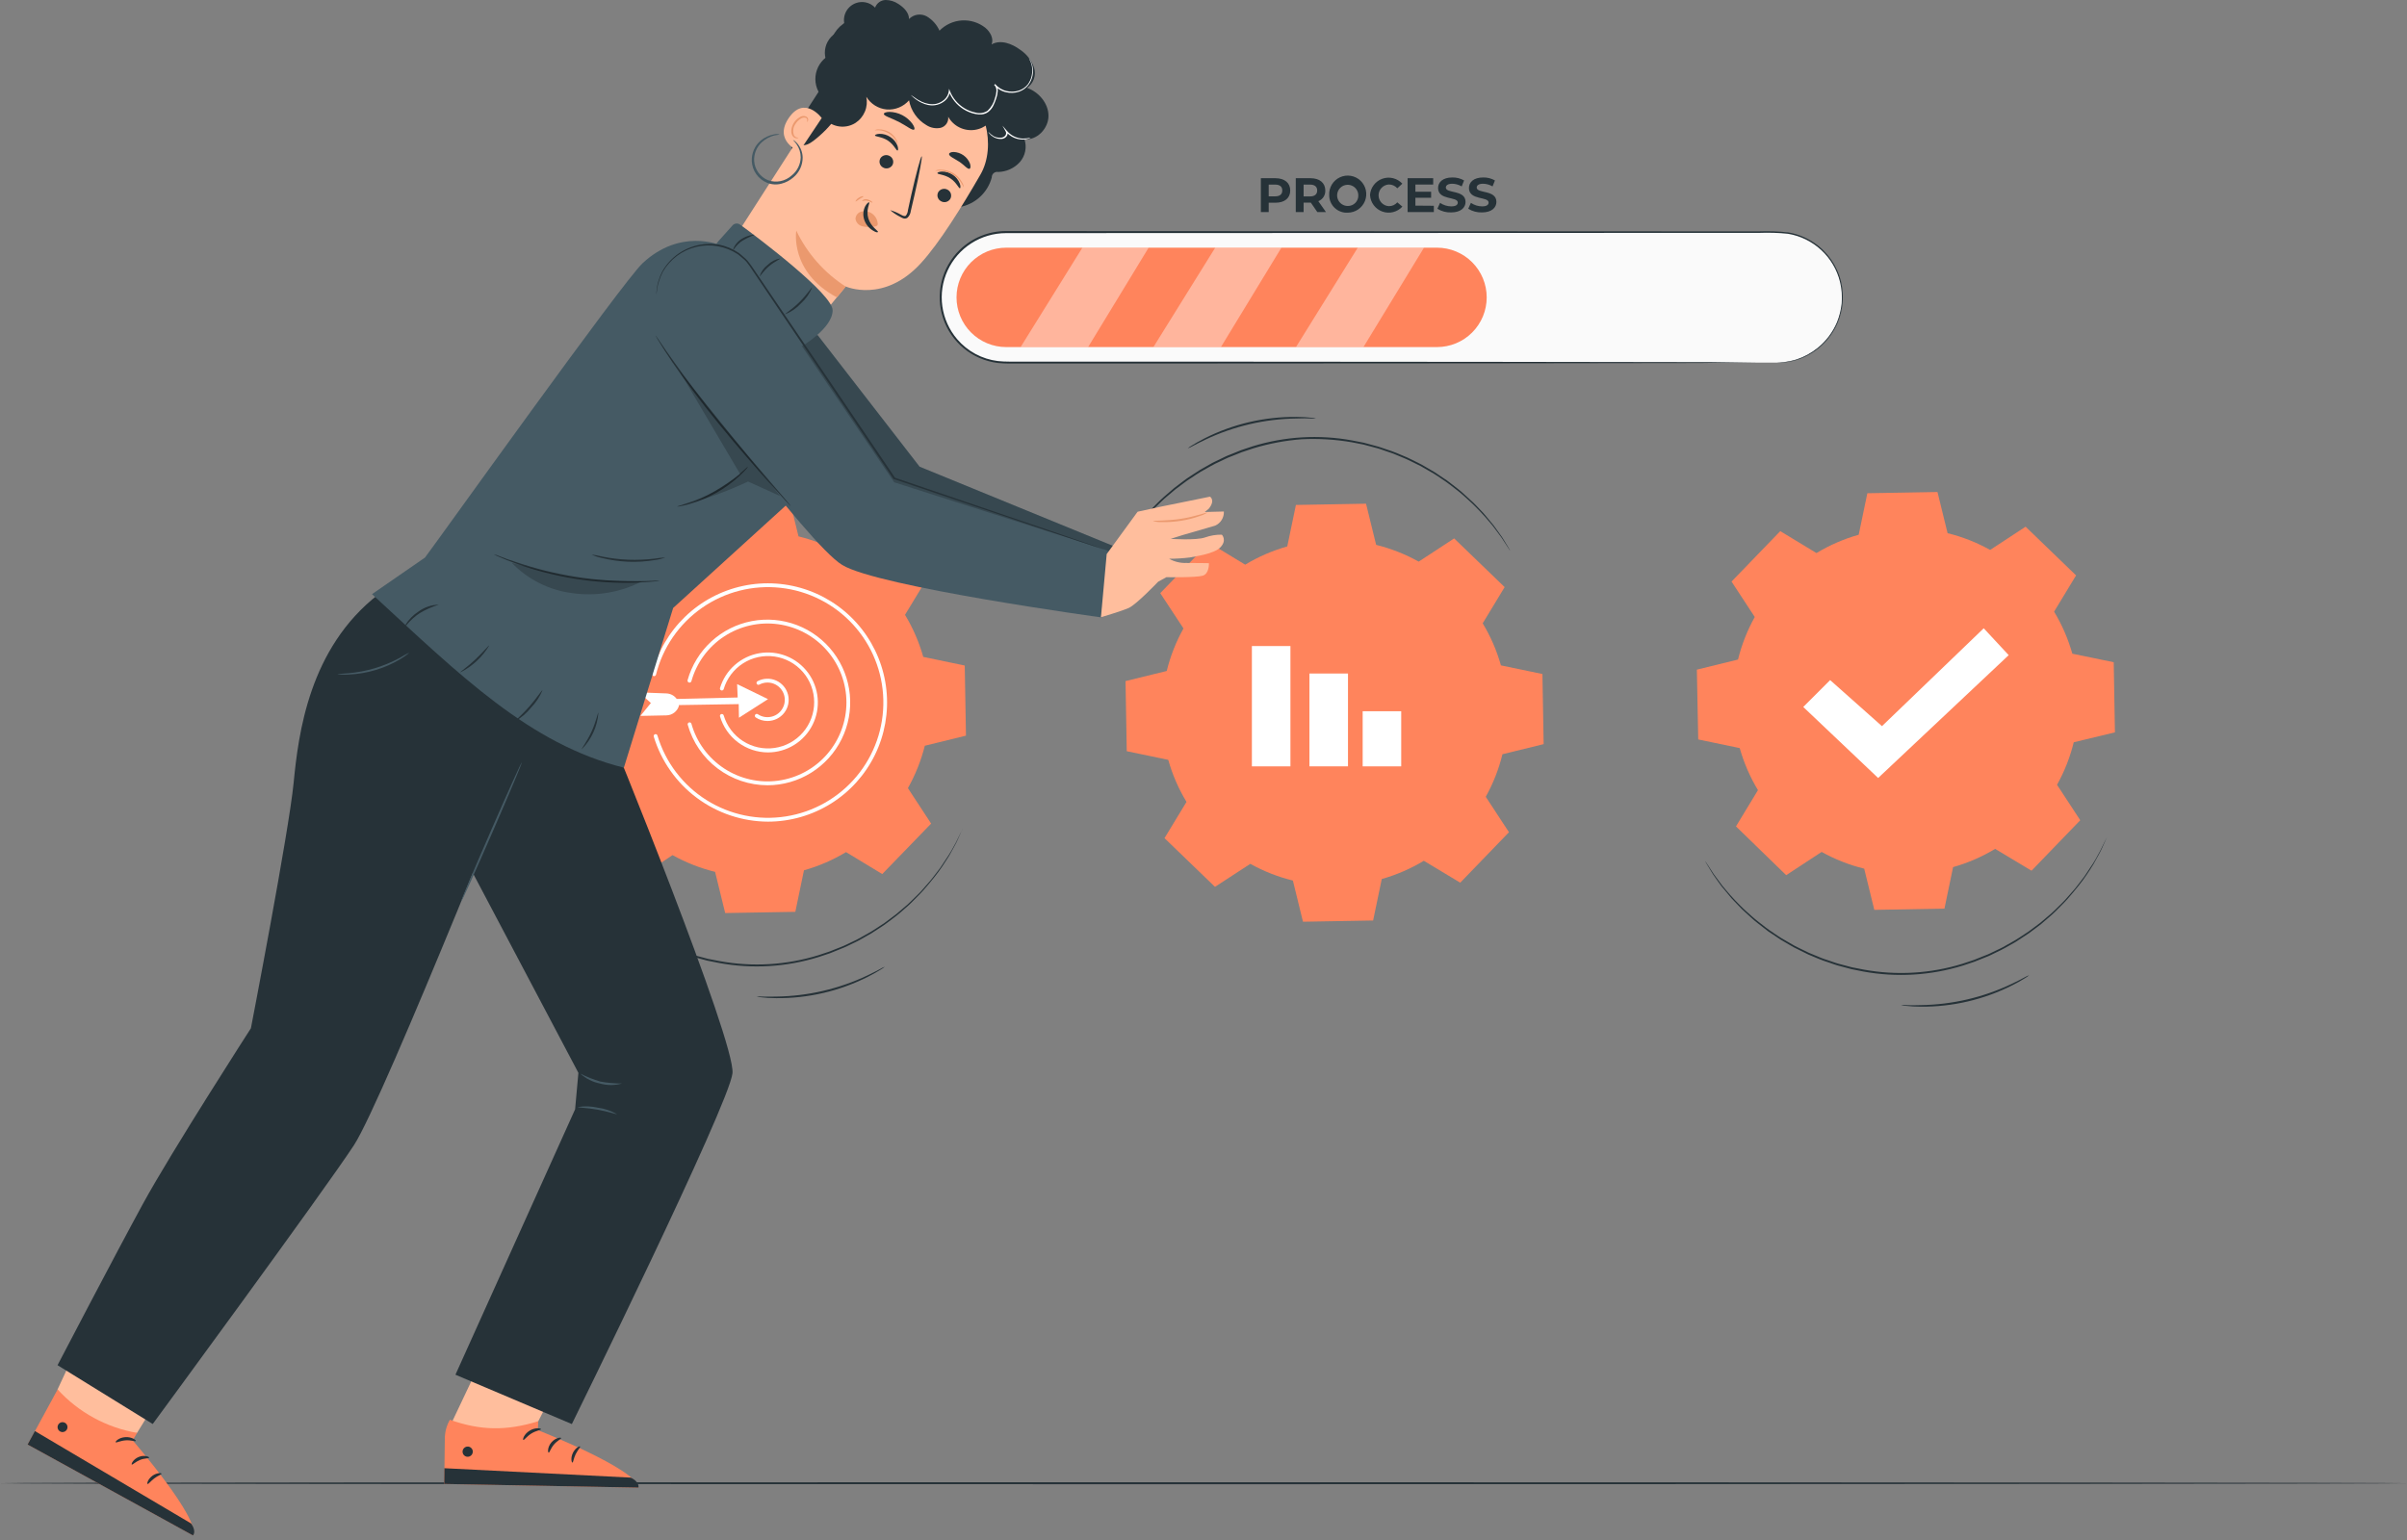 <svg width="400" height="256" viewBox="0 0 400 256" fill="none" xmlns="http://www.w3.org/2000/svg">
<rect x="0" y="0" width="400" height="256" fill="#808080" stroke="none"/>
<path d="M206.929 93.867C209.113 92.548 211.464 91.528 213.92 90.836L215.357 83.94L227.012 83.731L228.69 90.575C231.161 91.186 233.54 92.122 235.764 93.359L241.655 89.501L250.045 97.598L246.397 103.617C247.716 105.8 248.736 108.152 249.428 110.608L256.324 112.044L256.527 123.7L249.682 125.378C249.077 127.849 248.143 130.228 246.905 132.451L250.763 138.343L242.666 146.732L236.616 143.091C234.431 144.408 232.08 145.428 229.625 146.122L228.188 153.018L216.532 153.221L214.854 146.376C212.383 145.772 210.004 144.838 207.781 143.599L201.908 147.425L193.519 139.328L197.174 133.303C195.853 131.12 194.834 128.768 194.142 126.312L187.246 124.876L187.043 113.22L193.888 111.542C194.497 109.071 195.433 106.692 196.672 104.468L192.814 98.602L200.911 90.213L206.929 93.867Z" fill="#FF845C"/>
<path d="M214.447 107.395H208.041V127.395H214.447V107.395Z" fill="white"/>
<path d="M224.012 111.961H217.605V127.392H224.012V111.961Z" fill="white"/>
<path d="M232.857 118.23H226.451V127.395H232.857V118.23Z" fill="white"/>
<path d="M110.935 92.451C113.12 91.135 115.471 90.118 117.926 89.426L119.362 82.524L131.018 82.32L132.696 89.165C135.168 89.772 137.547 90.708 139.77 91.949L145.661 88.085L154.05 96.182L150.396 102.207C151.716 104.39 152.735 106.742 153.428 109.198L160.323 110.634L160.527 122.29L153.688 123.968C153.067 126.431 152.123 128.801 150.879 131.016L154.737 136.907L146.615 145.297L140.596 141.649C138.411 142.964 136.06 143.981 133.605 144.674L132.169 151.576L120.513 151.779L118.835 144.934C116.364 144.324 113.985 143.388 111.761 142.151L105.94 146.015L97.55 137.918L101.205 131.893C99.885 129.709 98.865 127.358 98.173 124.902L91.278 123.466L91.074 111.81L97.919 110.132C98.516 107.66 99.442 105.278 100.671 103.052L96.813 97.16L104.91 88.778L110.935 92.425V92.451Z" fill="#FF845C"/>
<path d="M127.631 136.585C123.37 136.566 119.227 135.183 115.809 132.639C112.392 130.094 109.879 126.521 108.641 122.444C108.619 122.363 108.629 122.277 108.669 122.203C108.71 122.13 108.777 122.075 108.857 122.05C108.937 122.026 109.023 122.035 109.097 122.074C109.171 122.113 109.226 122.18 109.251 122.26C110.579 126.709 113.477 130.525 117.407 132.999C121.336 135.474 126.03 136.438 130.616 135.713C135.203 134.989 139.37 132.624 142.346 129.059C145.321 125.494 146.901 120.97 146.793 116.328C146.685 111.686 144.896 107.241 141.759 103.818C138.621 100.394 134.348 98.226 129.732 97.716C125.117 97.205 120.473 98.386 116.663 101.041C112.853 103.695 110.136 107.642 109.016 112.148C108.995 112.232 108.943 112.305 108.869 112.35C108.795 112.396 108.706 112.41 108.622 112.39C108.537 112.369 108.465 112.316 108.419 112.243C108.374 112.169 108.36 112.08 108.38 111.996C109.276 108.393 111.166 105.114 113.835 102.534C116.503 99.953 119.844 98.174 123.475 97.4C127.105 96.626 130.881 96.888 134.37 98.156C137.859 99.424 140.922 101.646 143.209 104.571C145.496 107.495 146.916 111.003 147.305 114.695C147.695 118.387 147.04 122.114 145.414 125.451C143.788 128.789 141.257 131.602 138.109 133.571C134.962 135.539 131.324 136.584 127.612 136.585H127.631Z" fill="white"/>
<path d="M127.548 130.536C124.546 130.53 121.627 129.545 119.234 127.731C116.842 125.916 115.106 123.371 114.291 120.481C114.279 120.442 114.276 120.4 114.28 120.359C114.285 120.318 114.297 120.278 114.318 120.242C114.338 120.206 114.365 120.175 114.397 120.149C114.43 120.124 114.467 120.105 114.507 120.094C114.588 120.07 114.675 120.08 114.749 120.12C114.822 120.161 114.877 120.229 114.901 120.31C115.756 123.363 117.688 126.004 120.34 127.744C122.992 129.483 126.183 130.203 129.325 129.772C132.467 129.34 135.346 127.785 137.43 125.395C139.514 123.005 140.662 119.941 140.662 116.77C140.662 113.599 139.514 110.535 137.43 108.144C135.346 105.754 132.467 104.2 129.325 103.768C126.183 103.336 122.992 104.057 120.34 105.796C117.688 107.535 115.756 110.176 114.901 113.23C114.89 113.272 114.87 113.311 114.844 113.345C114.817 113.379 114.785 113.408 114.747 113.429C114.71 113.451 114.668 113.465 114.625 113.47C114.583 113.476 114.539 113.473 114.497 113.462C114.456 113.451 114.416 113.431 114.382 113.405C114.348 113.378 114.319 113.346 114.298 113.308C114.276 113.271 114.262 113.229 114.257 113.186C114.251 113.144 114.254 113.1 114.265 113.058C114.956 110.591 116.321 108.366 118.208 106.633C120.094 104.9 122.426 103.727 124.943 103.248C127.459 102.768 130.059 103 132.451 103.917C134.843 104.834 136.931 106.401 138.481 108.44C140.031 110.48 140.982 112.911 141.225 115.461C141.468 118.012 140.996 120.579 139.86 122.875C138.723 125.171 136.969 127.104 134.794 128.458C132.619 129.811 130.11 130.531 127.548 130.536Z" fill="white"/>
<path d="M127.548 119.853C126.847 119.856 126.161 119.648 125.578 119.256C125.511 119.206 125.464 119.133 125.449 119.05C125.434 118.967 125.45 118.882 125.496 118.811C125.543 118.742 125.616 118.695 125.698 118.68C125.78 118.664 125.865 118.682 125.934 118.728C126.307 118.979 126.734 119.139 127.18 119.195C127.626 119.251 128.079 119.202 128.503 119.052C128.926 118.902 129.309 118.654 129.62 118.33C129.93 118.005 130.161 117.612 130.293 117.182C130.424 116.752 130.454 116.298 130.378 115.855C130.302 115.412 130.124 114.992 129.857 114.63C129.591 114.269 129.243 113.974 128.842 113.771C128.441 113.568 127.998 113.461 127.548 113.46C127.072 113.461 126.603 113.579 126.182 113.803C126.146 113.823 126.106 113.836 126.065 113.84C126.024 113.844 125.982 113.841 125.943 113.829C125.903 113.817 125.866 113.797 125.834 113.771C125.802 113.745 125.776 113.712 125.756 113.676C125.736 113.639 125.723 113.599 125.719 113.557C125.714 113.516 125.718 113.474 125.73 113.433C125.742 113.393 125.761 113.356 125.788 113.323C125.814 113.291 125.847 113.264 125.883 113.244C126.354 112.99 126.877 112.848 127.411 112.827C127.945 112.806 128.477 112.907 128.966 113.123C129.455 113.339 129.889 113.663 130.234 114.071C130.579 114.48 130.826 114.962 130.957 115.48C131.087 115.999 131.098 116.54 130.988 117.063C130.877 117.586 130.649 118.077 130.321 118.499C129.992 118.921 129.571 119.262 129.091 119.497C128.611 119.731 128.083 119.853 127.548 119.853Z" fill="white"/>
<path d="M127.63 116.22L122.495 113.723L122.59 115.947L108.951 116.271L109.097 117.269L122.762 117.047L122.8 119.309L127.63 116.22Z" fill="white"/>
<path d="M112.702 116.604L112.632 116.464C112.451 116.113 112.178 115.816 111.842 115.606C111.507 115.396 111.121 115.28 110.726 115.269L106.207 115.098L108.165 116.864L106.429 119.006L110.751 118.917C111.226 118.908 111.685 118.745 112.06 118.455C112.436 118.164 112.708 117.76 112.836 117.303L112.702 116.604Z" fill="white"/>
<path d="M127.629 125.078C125.833 125.071 124.086 124.484 122.649 123.406C121.213 122.327 120.162 120.814 119.653 119.091C119.641 119.052 119.636 119.01 119.641 118.968C119.645 118.927 119.657 118.887 119.678 118.851C119.698 118.814 119.725 118.783 119.758 118.757C119.791 118.732 119.829 118.714 119.869 118.704C119.909 118.692 119.951 118.688 119.993 118.693C120.034 118.697 120.074 118.71 120.111 118.73C120.148 118.75 120.18 118.777 120.206 118.81C120.232 118.842 120.252 118.88 120.263 118.92C120.788 120.688 121.932 122.209 123.486 123.204C125.04 124.198 126.901 124.599 128.727 124.334C130.553 124.069 132.222 123.155 133.429 121.76C134.637 120.365 135.301 118.582 135.301 116.736C135.301 114.891 134.637 113.108 133.429 111.713C132.222 110.318 130.553 109.404 128.727 109.139C126.901 108.874 125.04 109.275 123.486 110.269C121.932 111.264 120.788 112.784 120.263 114.553C120.252 114.593 120.232 114.631 120.206 114.663C120.18 114.696 120.148 114.723 120.111 114.743C120.074 114.763 120.034 114.776 119.993 114.78C119.951 114.785 119.909 114.781 119.869 114.769C119.828 114.758 119.79 114.738 119.757 114.712C119.724 114.685 119.697 114.652 119.677 114.615C119.657 114.577 119.644 114.537 119.64 114.494C119.636 114.452 119.64 114.41 119.653 114.369C120.098 112.896 120.944 111.575 122.096 110.555C123.248 109.534 124.66 108.853 126.176 108.589C127.693 108.324 129.252 108.486 130.682 109.056C132.111 109.626 133.354 110.582 134.272 111.817C135.19 113.053 135.747 114.519 135.88 116.052C136.013 117.585 135.718 119.125 135.027 120.5C134.336 121.876 133.277 123.032 131.967 123.84C130.658 124.648 129.149 125.077 127.61 125.078H127.629Z" fill="white"/>
<path d="M301.892 91.92C304.077 90.605 306.428 89.587 308.883 88.894L310.319 81.992L321.975 81.789L323.653 88.634C326.125 89.239 328.505 90.175 330.726 91.418L336.618 87.553L345.007 95.65L341.353 101.675C342.672 103.859 343.692 106.211 344.384 108.666L351.261 110.084L351.464 121.74L344.619 123.392C344.014 125.861 343.08 128.238 341.842 130.459L345.7 136.351L337.603 144.74L331.559 141.111C329.375 142.43 327.023 143.449 324.568 144.143L323.132 151.045L311.476 151.248L309.798 144.403C307.327 143.794 304.948 142.857 302.724 141.619L296.833 145.484L288.488 137.374L292.142 131.349C290.823 129.165 289.803 126.814 289.111 124.358L282.215 122.922L281.986 111.317L288.825 109.639C289.435 107.168 290.372 104.789 291.609 102.565L287.751 96.674L295.848 88.291L301.866 91.939L301.892 91.92Z" fill="#FF845C"/>
<path d="M299.668 117.521L304.136 113.053L312.748 120.711L329.659 104.441L333.809 108.909L312.112 129.329L299.668 117.521Z" fill="white"/>
<path d="M184.221 95.558C184.237 95.487 184.262 95.418 184.297 95.354L184.551 94.782C184.666 94.522 184.805 94.216 184.971 93.854C185.153 93.416 185.365 92.992 185.606 92.583L186.445 91.058C186.776 90.505 187.17 89.939 187.57 89.31C187.97 88.681 188.472 88.039 188.975 87.403C189.512 86.691 190.085 86.006 190.691 85.351C191.288 84.626 192.025 83.965 192.737 83.234C193.093 82.859 193.506 82.541 193.9 82.186C194.294 81.83 194.707 81.474 195.133 81.124L196.474 80.107C196.703 79.936 196.925 79.758 197.16 79.593L197.891 79.109C198.387 78.785 198.876 78.474 199.391 78.131L200.993 77.222C201.52 76.898 202.099 76.65 202.671 76.37C203.243 76.091 203.815 75.792 204.425 75.57L206.249 74.832L208.155 74.197C213.504 72.542 219.173 72.204 224.68 73.212L226.65 73.599L228.556 74.114C229.192 74.267 229.789 74.502 230.393 74.699C230.997 74.896 231.594 75.093 232.16 75.334L233.85 76.046C234.403 76.294 234.931 76.58 235.458 76.834L236.24 77.228C236.494 77.368 236.742 77.521 236.984 77.66L238.439 78.512C238.903 78.805 239.348 79.148 239.786 79.421C240.225 79.694 240.67 79.999 241.058 80.323C241.858 80.959 242.666 81.531 243.339 82.186C244.013 82.84 244.718 83.393 245.29 84.016C245.862 84.639 246.453 85.179 246.911 85.764C247.369 86.348 247.845 86.863 248.233 87.365L249.25 88.782C249.53 89.154 249.787 89.543 250.019 89.946L250.546 90.816C250.673 91.039 250.781 91.223 250.864 91.356C250.906 91.415 250.938 91.479 250.959 91.547C250.913 91.493 250.871 91.435 250.832 91.376L250.489 90.848L249.936 89.996C249.694 89.601 249.431 89.219 249.148 88.852L248.106 87.461C247.712 86.965 247.248 86.456 246.771 85.891C246.294 85.325 245.722 84.772 245.138 84.168C244.553 83.565 243.867 82.98 243.187 82.357C242.507 81.734 241.699 81.162 240.905 80.533C240.511 80.209 240.066 79.942 239.634 79.637C239.202 79.332 238.751 79.033 238.287 78.747C237.823 78.461 237.333 78.188 236.838 77.908C236.596 77.769 236.355 77.616 236.1 77.483L235.319 77.095C234.791 76.841 234.27 76.567 233.723 76.32L232.039 75.614C231.48 75.36 230.876 75.188 230.285 74.978C229.694 74.769 229.09 74.546 228.461 74.4L226.554 73.892L224.597 73.51C221.869 73.045 219.099 72.879 216.335 73.015C213.597 73.223 210.89 73.733 208.263 74.534L206.357 75.169L204.539 75.894C203.935 76.11 203.37 76.415 202.798 76.682C202.226 76.949 201.66 77.203 201.133 77.521L199.544 78.417C199.029 78.728 198.54 79.052 198.05 79.383L197.319 79.859C197.084 80.018 196.862 80.196 196.633 80.368L195.298 81.372C194.872 81.715 194.472 82.071 194.065 82.414C193.659 82.758 193.258 83.082 192.909 83.45C192.19 84.175 191.453 84.823 190.856 85.541C190.258 86.259 189.629 86.882 189.133 87.562C188.638 88.242 188.11 88.833 187.716 89.469C187.322 90.105 186.909 90.645 186.579 91.185L185.708 92.691C185.474 93.088 185.262 93.498 185.072 93.918L184.621 94.833C184.507 95.068 184.411 95.252 184.341 95.392C184.307 95.451 184.267 95.507 184.221 95.558Z" fill="#263238"/>
<path d="M197.377 74.537C197.603 74.348 197.846 74.18 198.101 74.035C198.578 73.73 199.29 73.323 200.186 72.865C204.913 70.477 210.143 69.256 215.439 69.306C216.45 69.306 217.27 69.37 217.829 69.433C218.123 69.448 218.415 69.492 218.7 69.567C218.408 69.591 218.114 69.591 217.822 69.567C217.257 69.535 216.443 69.522 215.439 69.567C210.191 69.639 205.02 70.844 200.281 73.1C199.379 73.526 198.654 73.901 198.159 74.174C197.91 74.32 197.648 74.441 197.377 74.537Z" fill="#263238"/>
<path d="M350.116 139.16C350.1 139.23 350.076 139.298 350.046 139.364C349.983 139.503 349.894 139.694 349.792 139.936L349.373 140.863C349.186 141.299 348.974 141.724 348.737 142.135C348.483 142.592 348.203 143.107 347.892 143.66C347.58 144.213 347.174 144.778 346.767 145.408C346.36 146.037 345.871 146.679 345.362 147.314C344.854 147.95 344.263 148.655 343.646 149.367C343.03 150.079 342.318 150.746 341.6 151.483C341.25 151.852 340.837 152.176 340.443 152.532C340.049 152.888 339.636 153.244 339.21 153.593C338.784 153.943 338.32 154.267 337.869 154.61C337.64 154.782 337.412 154.96 337.176 155.125L336.446 155.608C335.956 155.926 335.46 156.244 334.946 156.587L333.35 157.496C332.817 157.813 332.238 158.068 331.673 158.347C331.107 158.627 330.529 158.926 329.918 159.148L328.088 159.879L326.181 160.515C320.833 162.169 315.164 162.507 309.657 161.5L307.687 161.106L305.78 160.597C305.145 160.445 304.547 160.209 303.944 160.006C303.34 159.803 302.743 159.618 302.177 159.371L300.48 158.659C299.933 158.405 299.406 158.125 298.878 157.864L298.097 157.477C297.836 157.337 297.595 157.184 297.347 157.044L295.898 156.193C295.427 155.894 294.989 155.557 294.544 155.284C294.099 155.011 293.661 154.706 293.273 154.375C292.478 153.74 291.671 153.174 290.991 152.519C290.311 151.865 289.612 151.312 289.047 150.683C288.481 150.053 287.883 149.526 287.426 148.935C286.968 148.344 286.492 147.842 286.098 147.34C285.704 146.838 285.392 146.348 285.081 145.922C284.803 145.551 284.548 145.162 284.318 144.759C284.108 144.422 283.937 144.124 283.791 143.889C283.644 143.653 283.555 143.482 283.473 143.348L283.371 143.158C283.371 143.158 283.422 143.215 283.505 143.329C283.587 143.444 283.702 143.634 283.848 143.85L284.401 144.708C284.641 145.103 284.904 145.483 285.189 145.846L286.225 147.244C286.619 147.74 287.083 148.248 287.559 148.814C288.036 149.38 288.614 149.933 289.193 150.536C289.771 151.14 290.464 151.725 291.144 152.341C291.824 152.958 292.631 153.536 293.425 154.172C293.819 154.496 294.264 154.763 294.697 155.068C295.129 155.373 295.574 155.665 296.044 155.958L297.487 156.797C297.734 156.936 297.976 157.089 298.23 157.222L299.006 157.61C299.533 157.864 300.061 158.138 300.601 158.385L302.285 159.085C302.851 159.339 303.448 159.517 304.045 159.72C304.643 159.923 305.24 160.152 305.869 160.298L307.776 160.801L309.727 161.182C315.194 162.18 320.82 161.847 326.131 160.209L328.037 159.574L329.849 158.849C330.484 158.627 331.024 158.328 331.59 158.061C332.156 157.794 332.734 157.54 333.261 157.216L334.85 156.32C335.365 156.015 335.848 155.684 336.344 155.36L337.068 154.884C337.304 154.725 337.526 154.547 337.755 154.375L339.096 153.371C339.522 153.028 339.922 152.666 340.322 152.329C340.723 151.992 341.13 151.655 341.485 151.293C342.197 150.568 342.934 149.92 343.532 149.202C344.129 148.484 344.765 147.861 345.254 147.181C345.744 146.501 346.284 145.91 346.672 145.274C347.059 144.639 347.485 144.092 347.815 143.552C348.146 143.012 348.451 142.503 348.68 142.046C348.915 141.649 349.128 141.24 349.315 140.819L349.76 139.91L350.046 139.344L350.116 139.16Z" fill="#263238"/>
<path d="M337.22 162.113C336.996 162.304 336.753 162.472 336.496 162.615C335.821 163.04 335.125 163.43 334.411 163.785C329.685 166.173 324.454 167.394 319.158 167.344C318.36 167.341 317.562 167.297 316.769 167.21C316.477 167.201 316.187 167.159 315.904 167.083C316.196 167.058 316.49 167.058 316.781 167.083C317.341 167.115 318.154 167.121 319.158 167.083C324.407 167.013 329.578 165.808 334.316 163.55C335.225 163.117 335.949 162.749 336.439 162.476C336.687 162.33 336.949 162.209 337.22 162.113Z" fill="#263238"/>
<path d="M159.961 137.747C159.944 137.815 159.919 137.881 159.885 137.944C159.822 138.09 159.739 138.28 159.631 138.516L159.211 139.45C159.026 139.886 158.814 140.311 158.576 140.721L157.737 142.246C157.406 142.793 157.012 143.365 156.612 143.988C156.212 144.61 155.71 145.259 155.207 145.894C154.705 146.53 154.108 147.235 153.491 147.941C152.875 148.646 152.157 149.326 151.445 150.057C151.089 150.432 150.676 150.756 150.282 151.112C149.888 151.468 149.475 151.824 149.049 152.167L147.708 153.19C147.479 153.356 147.257 153.54 147.015 153.705L146.291 154.188C145.795 154.506 145.306 154.824 144.791 155.16L143.189 156.069C142.662 156.393 142.083 156.641 141.511 156.927C140.939 157.213 140.367 157.499 139.757 157.722L137.933 158.459L136.027 159.095C130.68 160.757 125.009 161.095 119.502 160.08L117.532 159.692L115.626 159.177C114.99 159.031 114.393 158.796 113.789 158.592C113.185 158.389 112.588 158.198 112.022 157.957L110.332 157.239C109.779 156.991 109.251 156.711 108.724 156.451L107.942 156.057C107.688 155.923 107.44 155.771 107.198 155.624L105.743 154.773C105.279 154.48 104.834 154.137 104.396 153.87C103.957 153.603 103.512 153.292 103.124 152.962C102.324 152.326 101.517 151.754 100.836 151.106C100.156 150.457 99.464 149.898 98.892 149.269C98.32 148.64 97.729 148.112 97.271 147.521C96.814 146.93 96.337 146.428 95.949 145.92L94.932 144.509C94.654 144.136 94.397 143.748 94.163 143.346L93.636 142.469L93.318 141.928C93.276 141.87 93.244 141.806 93.223 141.738C93.269 141.794 93.312 141.853 93.35 141.916L93.693 142.437L94.246 143.288C94.488 143.684 94.751 144.065 95.034 144.432L96.07 145.824C96.47 146.32 96.934 146.835 97.411 147.4C97.888 147.966 98.46 148.513 99.044 149.123C99.629 149.733 100.315 150.305 100.995 150.928C101.675 151.551 102.483 152.123 103.277 152.758C103.671 153.082 104.116 153.349 104.548 153.648C104.98 153.947 105.431 154.252 105.895 154.544L107.338 155.383C107.586 155.523 107.827 155.669 108.082 155.802L108.863 156.19C109.385 156.444 109.912 156.724 110.459 156.972L112.143 157.671C112.702 157.925 113.306 158.103 113.897 158.306C114.488 158.51 115.092 158.732 115.721 158.878L117.628 159.387L119.585 159.768C125.05 160.766 130.674 160.433 135.982 158.796L137.889 158.16L139.706 157.436C140.342 157.213 140.876 156.908 141.448 156.648C142.02 156.387 142.586 156.12 143.113 155.802L144.702 154.906C145.217 154.595 145.706 154.271 146.195 153.947L146.926 153.47C147.161 153.305 147.384 153.127 147.613 152.962L148.947 151.957C149.373 151.614 149.774 151.252 150.18 150.909C150.587 150.565 150.987 150.241 151.337 149.873C152.055 149.148 152.792 148.506 153.39 147.788C153.987 147.07 154.616 146.441 155.112 145.761C155.608 145.081 156.135 144.49 156.529 143.854C156.923 143.219 157.337 142.672 157.667 142.132C157.998 141.592 158.303 141.077 158.538 140.626C158.772 140.229 158.985 139.819 159.173 139.399L159.625 138.484L159.904 137.924C159.904 137.804 159.961 137.74 159.961 137.747Z" fill="#263238"/>
<path d="M147.047 160.695C146.824 160.883 146.583 161.049 146.329 161.191C145.852 161.502 145.14 161.903 144.244 162.367C139.517 164.755 134.287 165.976 128.991 165.926C127.98 165.926 127.16 165.862 126.601 165.792C126.308 165.774 126.017 165.732 125.73 165.665C126.022 165.633 126.316 165.633 126.608 165.665C127.173 165.665 127.987 165.703 128.991 165.665C134.232 165.593 139.397 164.397 144.136 162.157C145.045 161.725 145.769 161.356 146.265 161.083C146.511 160.926 146.773 160.797 147.047 160.695Z" fill="#263238"/>
<path d="M295.334 60.275H167.157C164.281 60.275 161.523 59.132 159.49 57.099C157.457 55.066 156.314 52.308 156.314 49.432C156.314 46.557 157.457 43.799 159.49 41.766C161.523 39.732 164.281 38.59 167.157 38.59H295.334C298.209 38.59 300.967 39.732 303.001 41.766C305.034 43.799 306.176 46.557 306.176 49.432C306.176 52.308 305.034 55.066 303.001 57.099C300.967 59.132 298.209 60.275 295.334 60.275Z" fill="#FAFAFA"/>
<path d="M295.332 60.273L296.164 60.216C296.98 60.145 297.785 59.988 298.567 59.745C299.834 59.323 301.016 58.677 302.056 57.839C303.471 56.696 304.581 55.22 305.284 53.542C305.683 52.543 305.942 51.493 306.053 50.422C306.152 49.237 306.062 48.045 305.786 46.888C305.29 44.85 304.206 43.002 302.668 41.575C301.13 40.148 299.206 39.204 297.137 38.861C295.545 38.697 293.944 38.646 292.345 38.709H281.877L167.167 38.753C165.127 38.756 163.131 39.342 161.413 40.443C159.696 41.544 158.33 43.114 157.476 44.967C156.622 46.82 156.317 48.878 156.596 50.899C156.876 52.92 157.728 54.819 159.052 56.371C160.769 58.394 163.186 59.696 165.82 60.019C167.091 60.165 168.432 60.095 169.735 60.114H196.25L247.825 60.152L282.589 60.203H292.04L282.621 60.343L247.856 60.394L196.282 60.425H169.735C168.432 60.425 167.117 60.476 165.782 60.33C163.726 60.07 161.785 59.235 160.183 57.92C158.58 56.605 157.382 54.865 156.726 52.899C156.07 50.933 155.982 48.822 156.474 46.808C156.965 44.795 158.015 42.961 159.503 41.518C161.558 39.528 164.306 38.414 167.167 38.41L281.877 38.461H292.345C293.955 38.402 295.567 38.459 297.168 38.633C298.676 38.881 300.112 39.449 301.382 40.298C303.684 41.824 305.318 44.169 305.952 46.857C306.224 48.031 306.308 49.241 306.2 50.441C306.085 51.532 305.818 52.602 305.405 53.619C304.792 55.089 303.864 56.407 302.687 57.481C301.51 58.555 300.112 59.358 298.592 59.834C297.806 60.072 296.996 60.219 296.177 60.273C295.624 60.273 295.332 60.273 295.332 60.273Z" fill="#263238"/>
<path d="M238.801 57.696H167.219C165.028 57.696 162.926 56.826 161.377 55.276C159.827 53.727 158.957 51.625 158.957 49.434C158.957 47.243 159.827 45.141 161.377 43.592C162.926 42.042 165.028 41.172 167.219 41.172H238.801C240.992 41.172 243.093 42.042 244.643 43.592C246.192 45.141 247.063 47.243 247.063 49.434C247.063 51.625 246.192 53.727 244.643 55.276C243.093 56.826 240.992 57.696 238.801 57.696Z" fill="#FF845C"/>
<g opacity="0.4">
<path d="M169.607 57.695L179.878 41.164H190.886L180.825 57.695H169.607Z" fill="white"/>
</g>
<g opacity="0.4">
<path d="M191.676 57.695L201.953 41.164H212.954L202.893 57.695H191.676Z" fill="white"/>
</g>
<g opacity="0.4">
<path d="M215.369 57.695L225.64 41.164H236.647L226.58 57.695H215.369Z" fill="white"/>
</g>
<path d="M214.414 31.665C214.414 32.936 213.474 33.699 211.967 33.699H210.836V35.256H209.533V29.625H211.967C213.474 29.625 214.414 30.407 214.414 31.665ZM213.092 31.665C213.092 31.03 212.692 30.686 211.897 30.686H210.836V32.638H211.897C212.711 32.638 213.092 32.282 213.092 31.665Z" fill="#263238"/>
<path d="M218.918 35.256L217.838 33.686H216.637V35.256H215.334V29.625H217.794C219.3 29.625 220.24 30.407 220.24 31.665C220.256 32.045 220.154 32.421 219.946 32.74C219.739 33.059 219.438 33.305 219.084 33.445L220.355 35.256H218.918ZM217.698 30.686H216.637V32.65H217.698C218.493 32.65 218.893 32.282 218.893 31.665C218.893 31.049 218.493 30.686 217.698 30.686Z" fill="#263238"/>
<path d="M220.89 32.441C220.855 31.825 221.007 31.213 221.324 30.684C221.641 30.155 222.11 29.733 222.67 29.474C223.23 29.214 223.855 29.128 224.464 29.228C225.072 29.327 225.638 29.607 226.086 30.031C226.534 30.455 226.845 31.004 226.977 31.607C227.11 32.209 227.059 32.838 226.831 33.411C226.602 33.984 226.207 34.475 225.696 34.822C225.186 35.168 224.583 35.353 223.966 35.352C223.57 35.375 223.173 35.316 222.801 35.18C222.428 35.044 222.088 34.833 221.8 34.56C221.512 34.288 221.282 33.959 221.126 33.595C220.969 33.231 220.889 32.838 220.89 32.441ZM225.726 32.441C225.719 32.095 225.609 31.759 225.411 31.474C225.213 31.19 224.936 30.97 224.613 30.843C224.291 30.715 223.938 30.686 223.599 30.758C223.26 30.83 222.95 31.001 222.708 31.248C222.465 31.496 222.302 31.809 222.237 32.15C222.172 32.49 222.209 32.842 222.343 33.162C222.477 33.481 222.703 33.754 222.992 33.946C223.28 34.138 223.619 34.24 223.966 34.24C224.202 34.246 224.437 34.204 224.656 34.115C224.875 34.027 225.073 33.894 225.238 33.725C225.404 33.556 225.532 33.355 225.616 33.134C225.7 32.913 225.738 32.678 225.726 32.441Z" fill="#263238"/>
<path d="M227.67 32.441C227.706 31.834 227.921 31.252 228.286 30.766C228.651 30.28 229.151 29.913 229.724 29.71C230.297 29.506 230.916 29.476 231.506 29.623C232.096 29.769 232.629 30.086 233.04 30.534L232.208 31.303C232.033 31.099 231.815 30.937 231.57 30.827C231.325 30.717 231.059 30.663 230.79 30.668C230.331 30.695 229.9 30.897 229.584 31.232C229.268 31.566 229.093 32.009 229.093 32.469C229.093 32.929 229.268 33.372 229.584 33.707C229.9 34.042 230.331 34.244 230.79 34.271C231.059 34.278 231.326 34.225 231.572 34.115C231.817 34.005 232.034 33.841 232.208 33.636L233.047 34.347C232.636 34.795 232.102 35.112 231.513 35.259C230.923 35.405 230.303 35.375 229.73 35.172C229.158 34.969 228.657 34.601 228.292 34.115C227.927 33.63 227.713 33.047 227.676 32.441H227.67Z" fill="#263238"/>
<path d="M238.278 34.207V35.256H233.918V29.625H238.17V30.674H235.214V31.869H237.827V32.879H235.214V34.182L238.278 34.207Z" fill="#263238"/>
<path d="M238.869 34.7L239.314 33.721C239.86 34.097 240.507 34.301 241.17 34.306C241.939 34.306 242.257 34.051 242.257 33.67C242.257 32.621 238.984 33.346 238.984 31.255C238.984 30.295 239.753 29.501 241.354 29.501C242.037 29.486 242.712 29.657 243.305 29.997L242.905 30.988C242.433 30.708 241.897 30.555 241.348 30.543C240.572 30.543 240.274 30.836 240.274 31.179C240.274 32.215 243.547 31.497 243.547 33.562C243.547 34.503 242.771 35.31 241.163 35.31C240.354 35.344 239.554 35.131 238.869 34.7Z" fill="#263238"/>
<path d="M243.998 34.7L244.437 33.721C244.985 34.097 245.634 34.301 246.299 34.306C247.068 34.306 247.379 34.051 247.379 33.67C247.379 32.621 244.112 33.346 244.112 31.255C244.112 30.295 244.881 29.501 246.483 29.501C247.166 29.486 247.841 29.657 248.434 29.997L248.034 30.988C247.56 30.707 247.021 30.553 246.47 30.543C245.701 30.543 245.403 30.836 245.403 31.179C245.403 32.215 248.676 31.497 248.676 33.562C248.676 34.503 247.894 35.31 246.286 35.31C245.479 35.343 244.681 35.13 243.998 34.7Z" fill="#263238"/>
<path d="M400 246.564C400 246.653 310.452 246.729 200.013 246.729C89.574 246.729 0 246.684 0 246.564C0 246.443 89.529 246.398 200.013 246.398C310.496 246.398 400 246.475 400 246.564Z" fill="#263238"/>
<path d="M9.562 230.975L15.784 217.629L30.307 225.98L22.776 238.195C22.776 238.195 16.897 239.237 14.285 237.63C11.672 236.022 9.562 230.975 9.562 230.975Z" fill="#FFBE9D"/>
<path d="M22.045 239.432L22.789 238.192C17.703 237.325 13.053 234.784 9.576 230.973L4.6 240.125L32.087 255.238C33.358 252.524 22.045 239.432 22.045 239.432Z" fill="#FF845C"/>
<path d="M4.586 240.128L5.8 237.891L31.756 253.252C31.756 253.252 32.683 254.453 32.073 255.241L4.586 240.128Z" fill="#263238"/>
<path d="M22.559 239.541C22.476 239.675 21.771 239.363 20.875 239.433C19.979 239.503 19.318 239.872 19.222 239.751C19.127 239.63 19.756 238.963 20.843 238.899C21.93 238.836 22.68 239.433 22.559 239.541Z" fill="#263238"/>
<path d="M24.784 242.321C24.746 242.467 24.034 242.378 23.271 242.689C22.509 243.001 22.045 243.509 21.905 243.458C21.765 243.408 22.108 242.575 23.074 242.187C24.04 241.8 24.854 242.187 24.784 242.321Z" fill="#263238"/>
<path d="M24.522 246.688C24.382 246.65 24.566 245.881 25.316 245.334C26.066 244.787 26.854 244.838 26.848 244.985C26.841 245.131 26.212 245.309 25.634 245.76C25.055 246.211 24.661 246.732 24.522 246.688Z" fill="#263238"/>
<path d="M11.101 237.655C11.018 237.795 10.896 237.908 10.75 237.98C10.603 238.051 10.439 238.077 10.278 238.055C10.116 238.033 9.965 237.964 9.843 237.857C9.721 237.749 9.633 237.608 9.591 237.45C9.549 237.293 9.554 237.127 9.606 236.973C9.658 236.818 9.754 236.683 9.883 236.583C10.012 236.483 10.167 236.424 10.329 236.412C10.492 236.401 10.654 236.437 10.796 236.517C10.891 236.571 10.975 236.644 11.042 236.731C11.109 236.817 11.158 236.916 11.187 237.022C11.215 237.128 11.222 237.239 11.207 237.347C11.193 237.456 11.156 237.561 11.101 237.655Z" fill="#263238"/>
<path d="M75.094 236.423L82.301 221.215L96.982 221.444L89.457 236.252C89.457 236.252 84.602 240.014 81.456 239.798C78.31 239.582 75.094 236.423 75.094 236.423Z" fill="#FFBE9D"/>
<path d="M89.374 237.734L89.457 236.253C84.163 237.899 79.803 237.81 74.769 236.012C74.232 236.938 73.941 237.986 73.924 239.056L73.822 246.689L106.076 247.293C105.936 244.236 89.374 237.734 89.374 237.734Z" fill="#FF845C"/>
<path d="M73.822 246.685L73.854 244.066L104.831 245.63C104.831 245.63 106.254 246.265 106.102 247.289L73.822 246.685Z" fill="#263238"/>
<path d="M89.902 237.58C89.902 237.739 89.108 237.796 88.32 238.286C87.532 238.775 87.112 239.43 86.966 239.366C86.82 239.302 87.074 238.394 88.034 237.815C88.993 237.237 89.94 237.434 89.902 237.58Z" fill="#263238"/>
<path d="M93.257 239.062C93.257 239.215 92.621 239.469 92.055 240.13C91.49 240.791 91.337 241.483 91.185 241.477C91.032 241.471 90.943 240.575 91.642 239.767C92.341 238.96 93.257 238.897 93.257 239.062Z" fill="#263238"/>
<path d="M95.133 243.129C94.993 243.161 94.79 242.367 95.209 241.515C95.629 240.663 96.341 240.333 96.404 240.46C96.468 240.587 96.004 241.045 95.667 241.731C95.33 242.417 95.26 243.116 95.133 243.129Z" fill="#263238"/>
<path d="M78.57 241.342C78.565 241.511 78.51 241.674 78.412 241.812C78.314 241.949 78.177 242.054 78.019 242.113C77.862 242.173 77.689 242.184 77.525 242.146C77.361 242.108 77.212 242.021 77.097 241.898C76.981 241.775 76.906 241.62 76.878 241.454C76.851 241.287 76.874 241.116 76.944 240.963C77.014 240.81 77.128 240.68 77.272 240.592C77.415 240.503 77.582 240.459 77.75 240.465C77.975 240.474 78.187 240.571 78.341 240.735C78.495 240.899 78.577 241.118 78.57 241.342Z" fill="#263238"/>
<path d="M159.482 34.415C160.746 34.185 161.918 33.601 162.862 32.73C163.807 31.859 164.483 30.737 164.814 29.496C164.809 29.36 164.835 29.226 164.89 29.102C164.945 28.978 165.027 28.868 165.131 28.781C165.234 28.694 165.356 28.631 165.487 28.597C165.618 28.563 165.755 28.56 165.888 28.587C166.566 28.571 167.234 28.417 167.851 28.135C168.469 27.853 169.022 27.449 169.479 26.947C169.928 26.434 170.235 25.811 170.369 25.142C170.503 24.473 170.459 23.781 170.241 23.134C172.313 23.382 174.233 21.367 174.239 19.276C174.245 17.185 172.644 15.304 170.68 14.605C171.208 14.244 171.606 13.723 171.816 13.119C172.025 12.515 172.035 11.859 171.843 11.249C171.426 10.034 170.619 8.991 169.549 8.281C168.182 7.258 166.282 6.533 164.788 7.379C165.176 6.4 164.553 5.294 163.752 4.62C162.646 3.746 161.256 3.31 159.848 3.398C158.44 3.486 157.115 4.091 156.126 5.097C155.686 4.107 154.948 3.278 154.016 2.727C153.544 2.464 152.998 2.365 152.464 2.444C151.929 2.523 151.436 2.777 151.061 3.165C151.061 2.097 150.222 1.258 149.319 0.674C148.686 0.237 147.934 0.002 147.165 0C146.78 0.011 146.408 0.139 146.097 0.366C145.786 0.593 145.551 0.908 145.423 1.271C144.909 0.731 144.213 0.402 143.469 0.347C142.726 0.293 141.989 0.517 141.402 0.976C140.815 1.436 140.419 2.097 140.294 2.832C140.168 3.567 140.32 4.322 140.72 4.951C140.065 4.98 139.429 5.177 138.872 5.523C138.316 5.87 137.858 6.354 137.543 6.929C137.228 7.503 137.067 8.15 137.074 8.805C137.082 9.461 137.259 10.104 137.587 10.671C136.99 10.436 136.316 11.071 136.316 11.713C136.347 12.035 136.453 12.345 136.627 12.617C136.8 12.89 137.036 13.118 137.314 13.283C136.106 15.16 134.894 17.033 133.678 18.901C132.835 20.063 132.178 21.349 131.734 22.714C131.518 23.401 131.466 24.129 131.582 24.84C131.697 25.551 131.978 26.224 132.401 26.807" fill="#263238"/>
<path d="M162.944 29.001C165.638 24.317 163.789 16.627 159.022 14.142L142.733 7.316L141.183 9.763L120.953 41.28L132.113 57.931L140.547 47.623C140.547 47.623 146.902 50.464 153.035 43.752C156.092 40.435 159.957 34.2 162.944 29.001Z" fill="#FFBE9D"/>
<path d="M157.912 33.078C157.75 33.331 157.495 33.509 157.203 33.576C156.911 33.642 156.604 33.592 156.348 33.434C156.22 33.363 156.108 33.267 156.017 33.151C155.927 33.036 155.86 32.903 155.822 32.762C155.783 32.62 155.773 32.472 155.793 32.327C155.812 32.182 155.861 32.042 155.935 31.915C156.097 31.663 156.351 31.484 156.643 31.416C156.935 31.349 157.242 31.398 157.499 31.553C157.627 31.625 157.74 31.722 157.83 31.838C157.921 31.954 157.987 32.087 158.026 32.229C158.064 32.371 158.074 32.519 158.055 32.665C158.035 32.811 157.986 32.951 157.912 33.078Z" fill="#263238"/>
<path d="M159.528 31.298C159.324 31.342 158.956 30.325 157.926 29.645C156.896 28.965 155.797 29.01 155.771 28.781C155.771 28.686 156.019 28.539 156.509 28.52C157.159 28.507 157.798 28.693 158.339 29.054C158.876 29.409 159.285 29.925 159.508 30.529C159.661 30.98 159.623 31.279 159.528 31.298Z" fill="#263238"/>
<path d="M148.287 27.468C148.125 27.72 147.871 27.899 147.579 27.967C147.287 28.035 146.98 27.986 146.724 27.831C146.595 27.759 146.483 27.662 146.392 27.546C146.302 27.43 146.235 27.297 146.197 27.155C146.158 27.013 146.148 26.864 146.168 26.718C146.188 26.573 146.236 26.432 146.311 26.305C146.474 26.054 146.728 25.876 147.02 25.81C147.312 25.744 147.618 25.794 147.874 25.949C148.002 26.021 148.115 26.117 148.205 26.232C148.296 26.348 148.362 26.48 148.401 26.622C148.439 26.763 148.449 26.911 148.43 27.056C148.41 27.202 148.362 27.342 148.287 27.468Z" fill="#263238"/>
<path d="M149.155 25.024C148.951 25.075 148.583 24.052 147.553 23.372C146.523 22.692 145.43 22.736 145.398 22.508C145.398 22.419 145.653 22.273 146.142 22.247C146.792 22.231 147.43 22.42 147.966 22.787C148.51 23.133 148.927 23.646 149.155 24.249C149.301 24.713 149.256 25.005 149.155 25.024Z" fill="#263238"/>
<path d="M147.939 34.931C148.593 35.122 149.221 35.393 149.808 35.738C150.088 35.884 150.374 35.998 150.539 35.846C150.74 35.588 150.86 35.276 150.882 34.95C151.054 34.143 151.238 33.304 151.435 32.408C152.248 28.829 153.03 25.957 153.17 25.988C153.31 26.02 152.77 28.95 151.95 32.528C151.746 33.412 151.549 34.251 151.359 35.071C151.312 35.499 151.116 35.897 150.806 36.195C150.707 36.264 150.593 36.308 150.474 36.326C150.355 36.343 150.234 36.334 150.119 36.297C149.948 36.236 149.784 36.158 149.63 36.062C149.018 35.762 148.45 35.382 147.939 34.931Z" fill="#263238"/>
<path d="M140.547 47.644C136.996 45.367 134.151 42.145 132.329 38.34C132.329 38.34 131.153 45.191 139.079 49.437L140.547 47.644Z" fill="#EB996E"/>
<path d="M145.857 37.133C145.825 36.756 145.698 36.394 145.487 36.08C145.275 35.766 144.987 35.512 144.649 35.341C144.408 35.211 144.142 35.131 143.869 35.106C143.597 35.081 143.321 35.111 143.06 35.195C142.81 35.278 142.59 35.434 142.43 35.644C142.27 35.854 142.178 36.107 142.164 36.371C142.206 36.666 142.336 36.942 142.537 37.163C142.737 37.384 142.999 37.539 143.289 37.61C143.89 37.758 144.514 37.786 145.126 37.693C145.296 37.689 145.465 37.653 145.621 37.585C145.698 37.553 145.763 37.499 145.808 37.43C145.853 37.361 145.877 37.279 145.876 37.197" fill="#EB996E"/>
<path d="M144.438 33.639C144.609 33.74 143.866 34.859 144.298 36.295C144.73 37.731 145.995 38.392 145.899 38.551C145.804 38.71 145.493 38.596 144.978 38.272C144.316 37.849 143.827 37.205 143.599 36.454C143.377 35.73 143.445 34.948 143.789 34.274C144.069 33.778 144.361 33.581 144.438 33.639Z" fill="#263238"/>
<path d="M151.917 21.534C151.625 21.75 150.69 20.936 149.375 20.263C148.059 19.589 146.871 19.29 146.877 18.928C146.877 18.763 147.233 18.61 147.805 18.598C148.549 18.613 149.279 18.799 149.94 19.14C150.601 19.482 151.175 19.97 151.618 20.568C151.968 21.07 152.05 21.432 151.917 21.534Z" fill="#263238"/>
<path d="M161.126 28.058C160.789 28.172 160.242 27.423 159.397 26.876C158.552 26.329 157.719 25.993 157.713 25.605C157.713 25.44 157.986 25.274 158.45 25.262C159.05 25.279 159.631 25.474 160.121 25.821C160.611 26.168 160.987 26.653 161.202 27.213C161.342 27.683 161.278 27.995 161.126 28.058Z" fill="#263238"/>
<path d="M165.588 18.324C165.38 19.172 164.922 19.936 164.273 20.52C163.624 21.103 162.815 21.477 161.951 21.595C161.086 21.712 160.207 21.566 159.426 21.177C158.646 20.788 158 20.172 157.574 19.411C157.625 19.821 157.523 20.235 157.289 20.575C157.055 20.914 156.704 21.156 156.303 21.254C155.487 21.416 154.641 21.252 153.945 20.797C153.197 20.357 152.553 19.762 152.057 19.051C151.56 18.341 151.222 17.531 151.066 16.678C150.608 17.201 150.035 17.61 149.392 17.873C148.749 18.137 148.054 18.248 147.361 18.197C146.67 18.135 146.003 17.911 145.414 17.545C144.824 17.178 144.329 16.679 143.967 16.087C144.137 16.909 144.056 17.764 143.734 18.539C143.412 19.314 142.864 19.975 142.162 20.434C141.45 20.884 140.614 21.1 139.773 21.049C138.932 20.999 138.128 20.686 137.475 20.155C136.821 19.623 136.351 18.9 136.13 18.087C135.909 17.274 135.95 16.412 136.245 15.623C135.863 15.041 135.62 14.379 135.534 13.688C135.449 12.997 135.524 12.296 135.753 11.639C135.982 10.981 136.359 10.385 136.856 9.897C137.352 9.409 137.954 9.041 138.616 8.823C138.338 8.438 138.168 7.987 138.121 7.515C138.074 7.043 138.153 6.567 138.349 6.135C138.74 5.266 139.354 4.516 140.128 3.961C141.016 3.222 142.044 2.668 143.149 2.332C144.255 1.995 145.417 1.884 146.566 2.004C148.854 2.34 150.983 4.05 151.428 6.325C151.448 6.586 151.548 6.835 151.714 7.037C151.864 7.136 152.035 7.196 152.213 7.214C152.391 7.232 152.571 7.206 152.737 7.139C154.275 6.777 155.915 6.37 157.415 6.859C158.319 7.183 159.086 7.802 159.594 8.616C160.102 9.431 160.319 10.393 160.211 11.346C162.118 10.399 164.66 10.711 166.039 12.3C167.419 13.888 167.133 16.786 165.283 17.841" fill="#263238"/>
<path d="M138.986 19.523C137.905 20.994 136.621 22.303 135.173 23.413C134.537 23.883 133.774 24.334 133.05 24.048C132.734 23.891 132.477 23.638 132.316 23.325C132.155 23.011 132.098 22.655 132.154 22.307C132.281 21.61 132.578 20.955 133.018 20.4C134.48 18.363 136.074 16.425 137.791 14.598" fill="#263238"/>
<path d="M136.557 19.624C136.494 19.522 133.666 15.811 131.073 19.624C128.479 23.437 132.795 25.223 132.877 25.121C132.96 25.02 136.557 19.624 136.557 19.624Z" fill="#FFBE9D"/>
<path d="M132.705 22.865C132.705 22.865 132.61 22.865 132.464 22.865C132.262 22.825 132.085 22.709 131.968 22.541C131.831 22.217 131.782 21.863 131.827 21.515C131.871 21.166 132.008 20.836 132.222 20.558C132.432 20.227 132.715 19.949 133.048 19.744C133.165 19.65 133.303 19.586 133.451 19.558C133.598 19.529 133.75 19.536 133.894 19.579C133.982 19.611 134.057 19.672 134.105 19.754C134.153 19.835 134.17 19.931 134.154 20.024C134.154 20.164 134.059 20.221 134.071 20.24C134.084 20.259 134.199 20.24 134.275 20.056C134.311 19.946 134.311 19.828 134.275 19.719C134.251 19.644 134.212 19.576 134.161 19.517C134.109 19.458 134.047 19.41 133.976 19.376C133.801 19.298 133.608 19.267 133.417 19.287C133.227 19.307 133.045 19.377 132.889 19.49C132.505 19.707 132.18 20.014 131.942 20.386C131.44 21.168 131.339 22.147 131.777 22.68C131.859 22.778 131.961 22.856 132.077 22.91C132.192 22.963 132.317 22.991 132.444 22.992C132.629 22.973 132.718 22.884 132.705 22.865Z" fill="#EB996E"/>
<path d="M151.377 15.791C151.377 15.791 151.409 15.835 151.472 15.899C151.536 15.962 151.65 16.064 151.79 16.185C152.2 16.54 152.655 16.839 153.144 17.075C153.493 17.246 153.862 17.372 154.243 17.45C154.731 17.552 155.236 17.542 155.72 17.42C156.204 17.298 156.653 17.067 157.033 16.744C157.492 16.354 157.793 15.809 157.879 15.212H157.688C158.157 16.431 159.009 17.463 160.116 18.155C160.715 18.534 161.378 18.801 162.073 18.943C162.438 19.021 162.813 19.044 163.185 19.013C163.575 18.971 163.947 18.824 164.259 18.587C164.609 18.303 164.891 17.945 165.086 17.538C165.274 17.155 165.433 16.758 165.562 16.35C165.705 15.954 165.789 15.538 165.81 15.117C165.825 14.905 165.794 14.692 165.718 14.493C165.642 14.295 165.524 14.115 165.372 13.967L165.206 14.119C165.724 14.738 166.433 15.167 167.221 15.34C167.933 15.503 168.677 15.466 169.369 15.232C169.985 15.017 170.523 14.623 170.914 14.1C171.245 13.655 171.474 13.143 171.587 12.6C171.755 11.835 171.678 11.037 171.365 10.319C171.257 10.062 171.109 9.824 170.926 9.613C170.926 9.613 171.098 9.855 171.301 10.344C171.574 11.056 171.627 11.833 171.454 12.575C171.345 13.091 171.129 13.578 170.818 14.005C170.437 14.491 169.923 14.855 169.337 15.054C168.678 15.27 167.972 15.298 167.297 15.136C166.55 14.976 165.878 14.569 165.391 13.979L165.232 14.132C165.358 14.261 165.455 14.416 165.516 14.586C165.577 14.756 165.602 14.937 165.588 15.117C165.567 15.514 165.488 15.906 165.353 16.28C165.155 17.09 164.729 17.827 164.126 18.403C163.836 18.596 163.507 18.725 163.163 18.78C162.819 18.835 162.466 18.814 162.13 18.721C161.454 18.585 160.809 18.329 160.224 17.964C159.156 17.301 158.329 16.311 157.866 15.143L157.72 14.761L157.675 15.168C157.598 15.716 157.325 16.217 156.906 16.579C156.526 16.911 156.07 17.144 155.578 17.259C155.144 17.347 154.696 17.347 154.262 17.259C153.892 17.192 153.531 17.078 153.188 16.922C152.703 16.697 152.245 16.418 151.822 16.09C151.536 15.912 151.383 15.784 151.377 15.791Z" fill="white"/>
<path d="M164.248 21.918C164.248 21.918 164.286 22.032 164.42 22.204C164.616 22.446 164.858 22.646 165.131 22.795C165.543 23.032 166.018 23.136 166.492 23.093C166.788 23.064 167.062 22.921 167.254 22.693C167.363 22.566 167.432 22.41 167.453 22.244C167.474 22.078 167.447 21.91 167.375 21.759L167.184 21.892L167.235 21.956C167.58 22.354 168.008 22.671 168.489 22.885C168.97 23.099 169.492 23.205 170.019 23.195C170.336 23.195 170.652 23.144 170.953 23.043C171.163 22.973 171.271 22.909 171.264 22.896C170.846 22.982 170.42 23.029 169.993 23.036C169.497 23.022 169.008 22.905 168.558 22.693C168.109 22.481 167.708 22.178 167.381 21.803L167.33 21.746L166.593 20.895L167.14 21.873C167.191 21.984 167.209 22.107 167.192 22.227C167.175 22.348 167.124 22.461 167.044 22.553C166.884 22.742 166.656 22.861 166.409 22.884C165.972 22.931 165.531 22.851 165.138 22.655C164.807 22.454 164.507 22.206 164.248 21.918Z" fill="white"/>
<path d="M155.42 28.371C155.42 28.409 155.763 28.371 156.297 28.371C156.988 28.413 157.66 28.613 158.261 28.956C158.856 29.31 159.359 29.8 159.729 30.385C160.021 30.837 160.129 31.154 160.167 31.142C160.137 30.843 160.037 30.555 159.875 30.303C159.524 29.662 159.006 29.129 158.376 28.759C157.746 28.39 157.027 28.199 156.297 28.206C155.996 28.19 155.695 28.247 155.42 28.371Z" fill="#EB996E"/>
<path d="M145.342 21.653C145.577 21.666 145.812 21.666 146.047 21.653C146.603 21.687 147.142 21.85 147.623 22.13C148.104 22.412 148.513 22.801 148.818 23.267C149.06 23.623 149.155 23.903 149.187 23.903C149.175 23.657 149.096 23.42 148.958 23.216C148.681 22.687 148.26 22.246 147.744 21.945C147.228 21.649 146.642 21.497 146.047 21.507C145.803 21.491 145.56 21.542 145.342 21.653Z" fill="#EB996E"/>
<path d="M143.269 33.425C143.269 33.425 143.384 33.425 143.536 33.374C143.73 33.328 143.933 33.328 144.127 33.374C144.591 33.508 144.953 33.749 144.991 33.679C145.03 33.609 144.731 33.317 144.191 33.151C143.955 33.083 143.704 33.099 143.479 33.196C143.307 33.298 143.25 33.406 143.269 33.425Z" fill="#EB996E"/>
<path d="M142.164 33.497C142.215 33.541 142.482 33.306 142.85 33.077C143.219 32.849 143.537 32.696 143.486 32.632C143.435 32.569 143.086 32.632 142.692 32.88C142.298 33.128 142.164 33.459 142.164 33.497Z" fill="#EB996E"/>
<path d="M129.541 22.337C129.242 22.268 128.931 22.268 128.632 22.337C127.804 22.488 127.03 22.854 126.388 23.399C125.909 23.815 125.529 24.334 125.277 24.917C125.025 25.5 124.908 26.132 124.933 26.767C124.966 27.55 125.223 28.307 125.674 28.948C126.125 29.589 126.75 30.087 127.475 30.383C128.236 30.693 129.078 30.744 129.871 30.529C130.597 30.34 131.269 29.986 131.835 29.494C132.324 29.089 132.717 28.581 132.985 28.006C133.254 27.431 133.39 26.804 133.386 26.17C133.363 25.319 133.052 24.5 132.502 23.85C132.108 23.399 131.803 23.259 131.791 23.278C131.778 23.297 132.032 23.5 132.363 23.958C132.822 24.604 133.066 25.377 133.062 26.17C133.044 26.748 132.901 27.317 132.642 27.835C132.383 28.353 132.014 28.808 131.562 29.169C131.042 29.643 130.403 29.968 129.714 30.108C129.025 30.247 128.31 30.198 127.647 29.964C126.996 29.7 126.432 29.258 126.022 28.688C125.611 28.117 125.37 27.443 125.327 26.742C125.298 26.163 125.397 25.585 125.616 25.049C125.836 24.513 126.171 24.032 126.598 23.64C127.189 23.104 127.899 22.716 128.67 22.509C129.223 22.407 129.541 22.388 129.541 22.337Z" fill="#455A64"/>
<path d="M62.898 98.797C51.343 107.758 49.589 121.988 48.795 130.148C48 138.309 41.696 170.931 41.696 170.931C41.696 170.931 28.495 191.428 23.754 200.116C19.013 208.804 9.562 226.942 9.562 226.942L25.381 236.717C25.381 236.717 53.797 198.037 58.798 190.405C63.8 182.772 89.305 118.512 89.305 118.512L62.898 98.797Z" fill="#263238"/>
<path d="M100.497 119.94C101.292 121.465 122.271 173.224 121.725 178.41C121.178 183.597 95.032 236.728 95.032 236.728L75.686 228.523L95.572 184.404L96.118 178.341L77.592 143.258L83.585 117.379L100.497 119.94Z" fill="#263238"/>
<path d="M86.716 126.735C86.805 126.773 84.613 131.978 81.829 138.365C79.045 144.752 76.745 149.894 76.637 149.856C76.529 149.818 78.74 144.619 81.524 138.232C84.308 131.844 86.634 126.696 86.716 126.735Z" fill="#455A64"/>
<path d="M103.357 180.115C102.162 180.456 100.896 180.456 99.702 180.115C98.483 179.877 97.352 179.308 96.436 178.469C97.506 179.014 98.625 179.459 99.778 179.797C100.959 180.012 102.157 180.118 103.357 180.115Z" fill="#455A64"/>
<path d="M102.523 185.207C102.523 185.296 101.093 184.781 99.301 184.464C97.509 184.146 96.022 184.133 96.022 184.031C97.13 183.85 98.263 183.887 99.358 184.139C100.473 184.283 101.549 184.646 102.523 185.207Z" fill="#455A64"/>
<path d="M68.002 108.496C68.002 108.496 67.881 108.63 67.627 108.827C67.373 109.024 66.992 109.284 66.496 109.589C63.901 111.132 60.964 112.005 57.948 112.131C57.495 112.159 57.041 112.159 56.588 112.131C56.264 112.131 56.086 112.087 56.092 112.062C56.098 112.036 56.797 112.011 57.935 111.915C59.41 111.781 60.868 111.502 62.288 111.083C63.706 110.655 65.077 110.086 66.381 109.386C66.905 109.06 67.446 108.763 68.002 108.496Z" fill="#455A64"/>
<path d="M135.895 55.727L152.82 77.578L188.321 92.119L184.54 99.695L139.162 84.2L124.303 53.738L135.895 55.727Z" fill="#455A64"/>
<g opacity="0.2">
<path d="M135.897 55.731L152.822 77.582L188.323 92.123L184.542 99.699L139.164 84.204L124.305 53.742L135.897 55.731Z" fill="black"/>
</g>
<path d="M119.431 42.792C119.072 42.444 118.863 41.971 118.85 41.471C118.837 40.972 119.02 40.488 119.361 40.122L121.674 37.536C121.821 37.338 122.04 37.206 122.284 37.167C122.528 37.13 122.776 37.189 122.977 37.332C126.199 39.665 138.395 48.925 138.37 51.581C138.37 54.581 133.171 57.606 133.171 57.606L119.431 42.792Z" fill="#455A64"/>
<path d="M111.358 58.96C111.358 58.96 134.028 90.279 139.957 93.915C145.887 97.55 182.984 102.628 182.984 102.628L184.395 91.614L148.601 80.174C148.601 80.174 125.245 45.753 124.647 44.761C124.05 43.77 119.442 40.052 114.358 40.7C109.273 41.349 106.693 49.376 108.447 53.348C109.114 54.835 111.358 58.96 111.358 58.96Z" fill="#455A64"/>
<path d="M119.574 40.716C119.574 40.716 113.054 37.913 106.794 43.748C103.444 46.881 72.792 89.831 70.625 92.685L61.822 98.767C76.554 112.329 87.969 123.674 103.679 127.614L111.865 101.067L137.014 78.188L119.574 40.716Z" fill="#455A64"/>
<path d="M108.912 55.734C108.999 55.823 109.075 55.921 109.141 56.027C109.293 56.255 109.49 56.548 109.738 56.897C110.247 57.666 111.009 58.76 111.944 60.075C113.85 62.764 116.564 66.386 119.735 70.276C122.907 74.165 125.881 77.597 127.998 80.088C129.046 81.315 129.904 82.313 130.54 83.05L131.22 83.864C131.372 84.048 131.449 84.156 131.436 84.162C131.338 84.087 131.249 84.002 131.169 83.908L130.444 83.133L127.832 80.241C125.646 77.788 122.646 74.375 119.469 70.479C116.291 66.583 113.583 62.935 111.74 60.209C110.812 58.842 110.088 57.724 109.618 56.936C109.395 56.567 109.211 56.3 109.071 56.027C109.007 55.935 108.954 55.837 108.912 55.734Z" fill="#263238"/>
<path d="M184.395 91.614L184.217 91.569L183.696 91.404L181.694 90.769L174.207 88.277L148.55 79.64H148.499L148.468 79.589C146.148 76.17 143.663 72.496 141.102 68.709L129.999 52.273L125.162 45.098C124.811 44.541 124.429 44.004 124.018 43.49C123.805 43.26 123.574 43.047 123.325 42.855C123.078 42.658 122.862 42.429 122.601 42.257C121.602 41.595 120.479 41.144 119.3 40.933C118.12 40.721 116.91 40.753 115.744 41.027C114.577 41.301 113.479 41.811 112.517 42.525C111.555 43.24 110.75 44.143 110.151 45.181C109.894 45.683 109.682 46.206 109.515 46.744C109.379 47.136 109.281 47.541 109.223 47.952C109.14 48.517 109.102 48.797 109.077 48.975C109.073 48.63 109.1 48.285 109.159 47.945C109.201 47.526 109.291 47.112 109.426 46.712C109.583 46.16 109.796 45.626 110.062 45.117C110.844 43.735 111.978 42.584 113.347 41.781C115.178 40.716 117.319 40.317 119.41 40.649C120.614 40.882 121.758 41.358 122.773 42.047C123.033 42.246 123.283 42.459 123.522 42.683C123.782 42.886 124.022 43.111 124.241 43.357C124.663 43.879 125.056 44.424 125.416 44.99L130.278 52.153L141.4 68.569L148.76 79.456L148.677 79.399L174.303 88.144L181.751 90.718L183.74 91.423L184.255 91.614C184.344 91.614 184.401 91.614 184.395 91.614Z" fill="#263238"/>
<path d="M124.304 77.58C124.213 77.738 124.102 77.883 123.973 78.012C123.744 78.279 123.395 78.648 122.943 79.067C120.55 81.293 117.661 82.918 114.516 83.808C114.042 83.947 113.56 84.06 113.073 84.145C112.897 84.19 112.715 84.209 112.533 84.202C112.533 84.145 113.27 83.974 114.44 83.567C117.498 82.569 120.333 80.984 122.785 78.902C123.732 78.088 124.259 77.542 124.304 77.58Z" fill="#263238"/>
<path d="M109.697 96.513C109.333 96.594 108.963 96.645 108.591 96.665C107.879 96.748 106.843 96.811 105.56 96.856C98.855 97.045 92.173 95.983 85.858 93.723C84.65 93.284 83.684 92.903 83.03 92.604C82.684 92.467 82.348 92.305 82.025 92.121C82.387 92.21 82.74 92.331 83.08 92.483C83.716 92.744 84.72 93.119 85.934 93.5C92.255 95.622 98.886 96.677 105.553 96.621C106.824 96.621 107.86 96.576 108.579 96.538C108.95 96.503 109.324 96.494 109.697 96.513Z" fill="#263238"/>
<path d="M110.569 92.665C109.999 92.885 109.403 93.032 108.796 93.104C105.879 93.586 102.895 93.467 100.026 92.754C99.427 92.636 98.846 92.441 98.297 92.176C98.898 92.259 99.494 92.376 100.083 92.525C101.508 92.811 102.953 92.985 104.404 93.046C105.86 93.099 107.318 93.039 108.764 92.868C109.362 92.767 109.964 92.699 110.569 92.665Z" fill="#263238"/>
<g opacity="0.2">
<path d="M112.855 61.602L123.024 78.844C123.024 78.844 117.304 82.924 114.934 83.56C118.151 82.644 121.288 81.469 124.314 80.045L129.672 82.473L112.855 61.602Z" fill="black"/>
</g>
<g opacity="0.2">
<path d="M106.704 96.627C103.146 98.474 99.1 99.165 95.13 98.604C91.295 98.123 87.739 96.347 85.051 93.57C85.051 93.57 93.351 95.826 96.535 96.182C99.719 96.538 106.704 96.627 106.704 96.627Z" fill="black"/>
</g>
<path d="M72.927 100.512C71.816 100.855 70.749 101.329 69.749 101.923C68.895 102.493 68.132 103.189 67.487 103.988L67.359 103.893C67.55 103.683 67.658 103.575 67.683 103.594C67.709 103.613 67.639 103.747 67.487 103.988L67.359 103.899C67.915 102.991 68.669 102.22 69.565 101.643C70.546 100.936 71.718 100.542 72.927 100.512Z" fill="#263238"/>
<path d="M81.304 107.303C80.153 109.221 78.483 110.775 76.486 111.784C76.429 111.701 77.662 110.875 78.984 109.636C80.306 108.396 81.221 107.24 81.304 107.303Z" fill="#263238"/>
<path d="M90.148 114.748C89.703 115.824 89.056 116.806 88.242 117.639C87.519 118.544 86.633 119.305 85.629 119.883C85.566 119.8 86.761 118.834 87.994 117.417C89.227 116 90.046 114.697 90.148 114.748Z" fill="#263238"/>
<path d="M99.447 118.465C99.28 120.755 98.299 122.91 96.682 124.541C96.606 124.477 97.553 123.27 98.309 121.611C99.065 119.952 99.345 118.446 99.447 118.465Z" fill="#263238"/>
<path d="M121.826 41.566C121.826 41.566 121.858 41.299 122.068 40.93C122.347 40.455 122.732 40.05 123.193 39.748C123.654 39.455 124.161 39.241 124.692 39.112C125.099 39.017 125.328 38.998 125.36 39.042C125.392 39.087 124.394 39.386 123.377 40.015C122.36 40.644 121.896 41.623 121.826 41.566Z" fill="#263238"/>
<path d="M126.236 45.928C126.477 45.166 126.95 44.499 127.59 44.021C128.153 43.462 128.878 43.095 129.662 42.973C129.7 43.062 128.74 43.456 127.806 44.244C126.872 45.032 126.325 45.972 126.236 45.928Z" fill="#263238"/>
<path d="M134.973 47.763C134.564 48.778 133.93 49.686 133.118 50.419C132.383 51.228 131.472 51.857 130.455 52.256C130.404 52.167 131.643 51.43 132.889 50.184C134.134 48.939 134.884 47.718 134.973 47.763Z" fill="#263238"/>
<path d="M183.912 92.108L189.048 85.067L192.861 84.234L201.078 82.562C201.078 82.562 202.032 83.128 200.875 84.571L200.208 85.111L203.385 85.028C203.409 85.522 203.283 86.01 203.023 86.43C202.763 86.85 202.382 87.181 201.93 87.38L196.566 88.937L194.545 89.573C194.545 89.573 198.771 89.865 200.265 89.337C201.158 89.019 202.101 88.865 203.049 88.88C203.049 88.88 203.932 89.776 202.839 90.952C201.746 92.127 198.53 92.477 197.754 92.668C196.601 92.811 195.44 92.883 194.278 92.884C195.163 93.381 196.168 93.623 197.183 93.583C199.013 93.583 200.9 93.621 200.9 93.621C200.9 93.621 200.989 95.362 199.877 95.699C198.765 96.036 193.833 95.947 193.833 95.947L192.467 96.697C192.467 96.697 188.838 100.51 187.56 101.07C186.283 101.629 182.959 102.601 182.959 102.601L183.912 92.108Z" fill="#FFBE9D"/>
<path d="M200.633 85.207C200.25 85.456 199.832 85.647 199.393 85.773C198.363 86.144 197.299 86.415 196.216 86.58C195.135 86.749 194.042 86.817 192.949 86.783C192.494 86.801 192.04 86.748 191.602 86.624C191.602 86.523 193.667 86.624 196.165 86.256C198.662 85.887 200.588 85.112 200.633 85.207Z" fill="#EB996E"/>
</svg>
